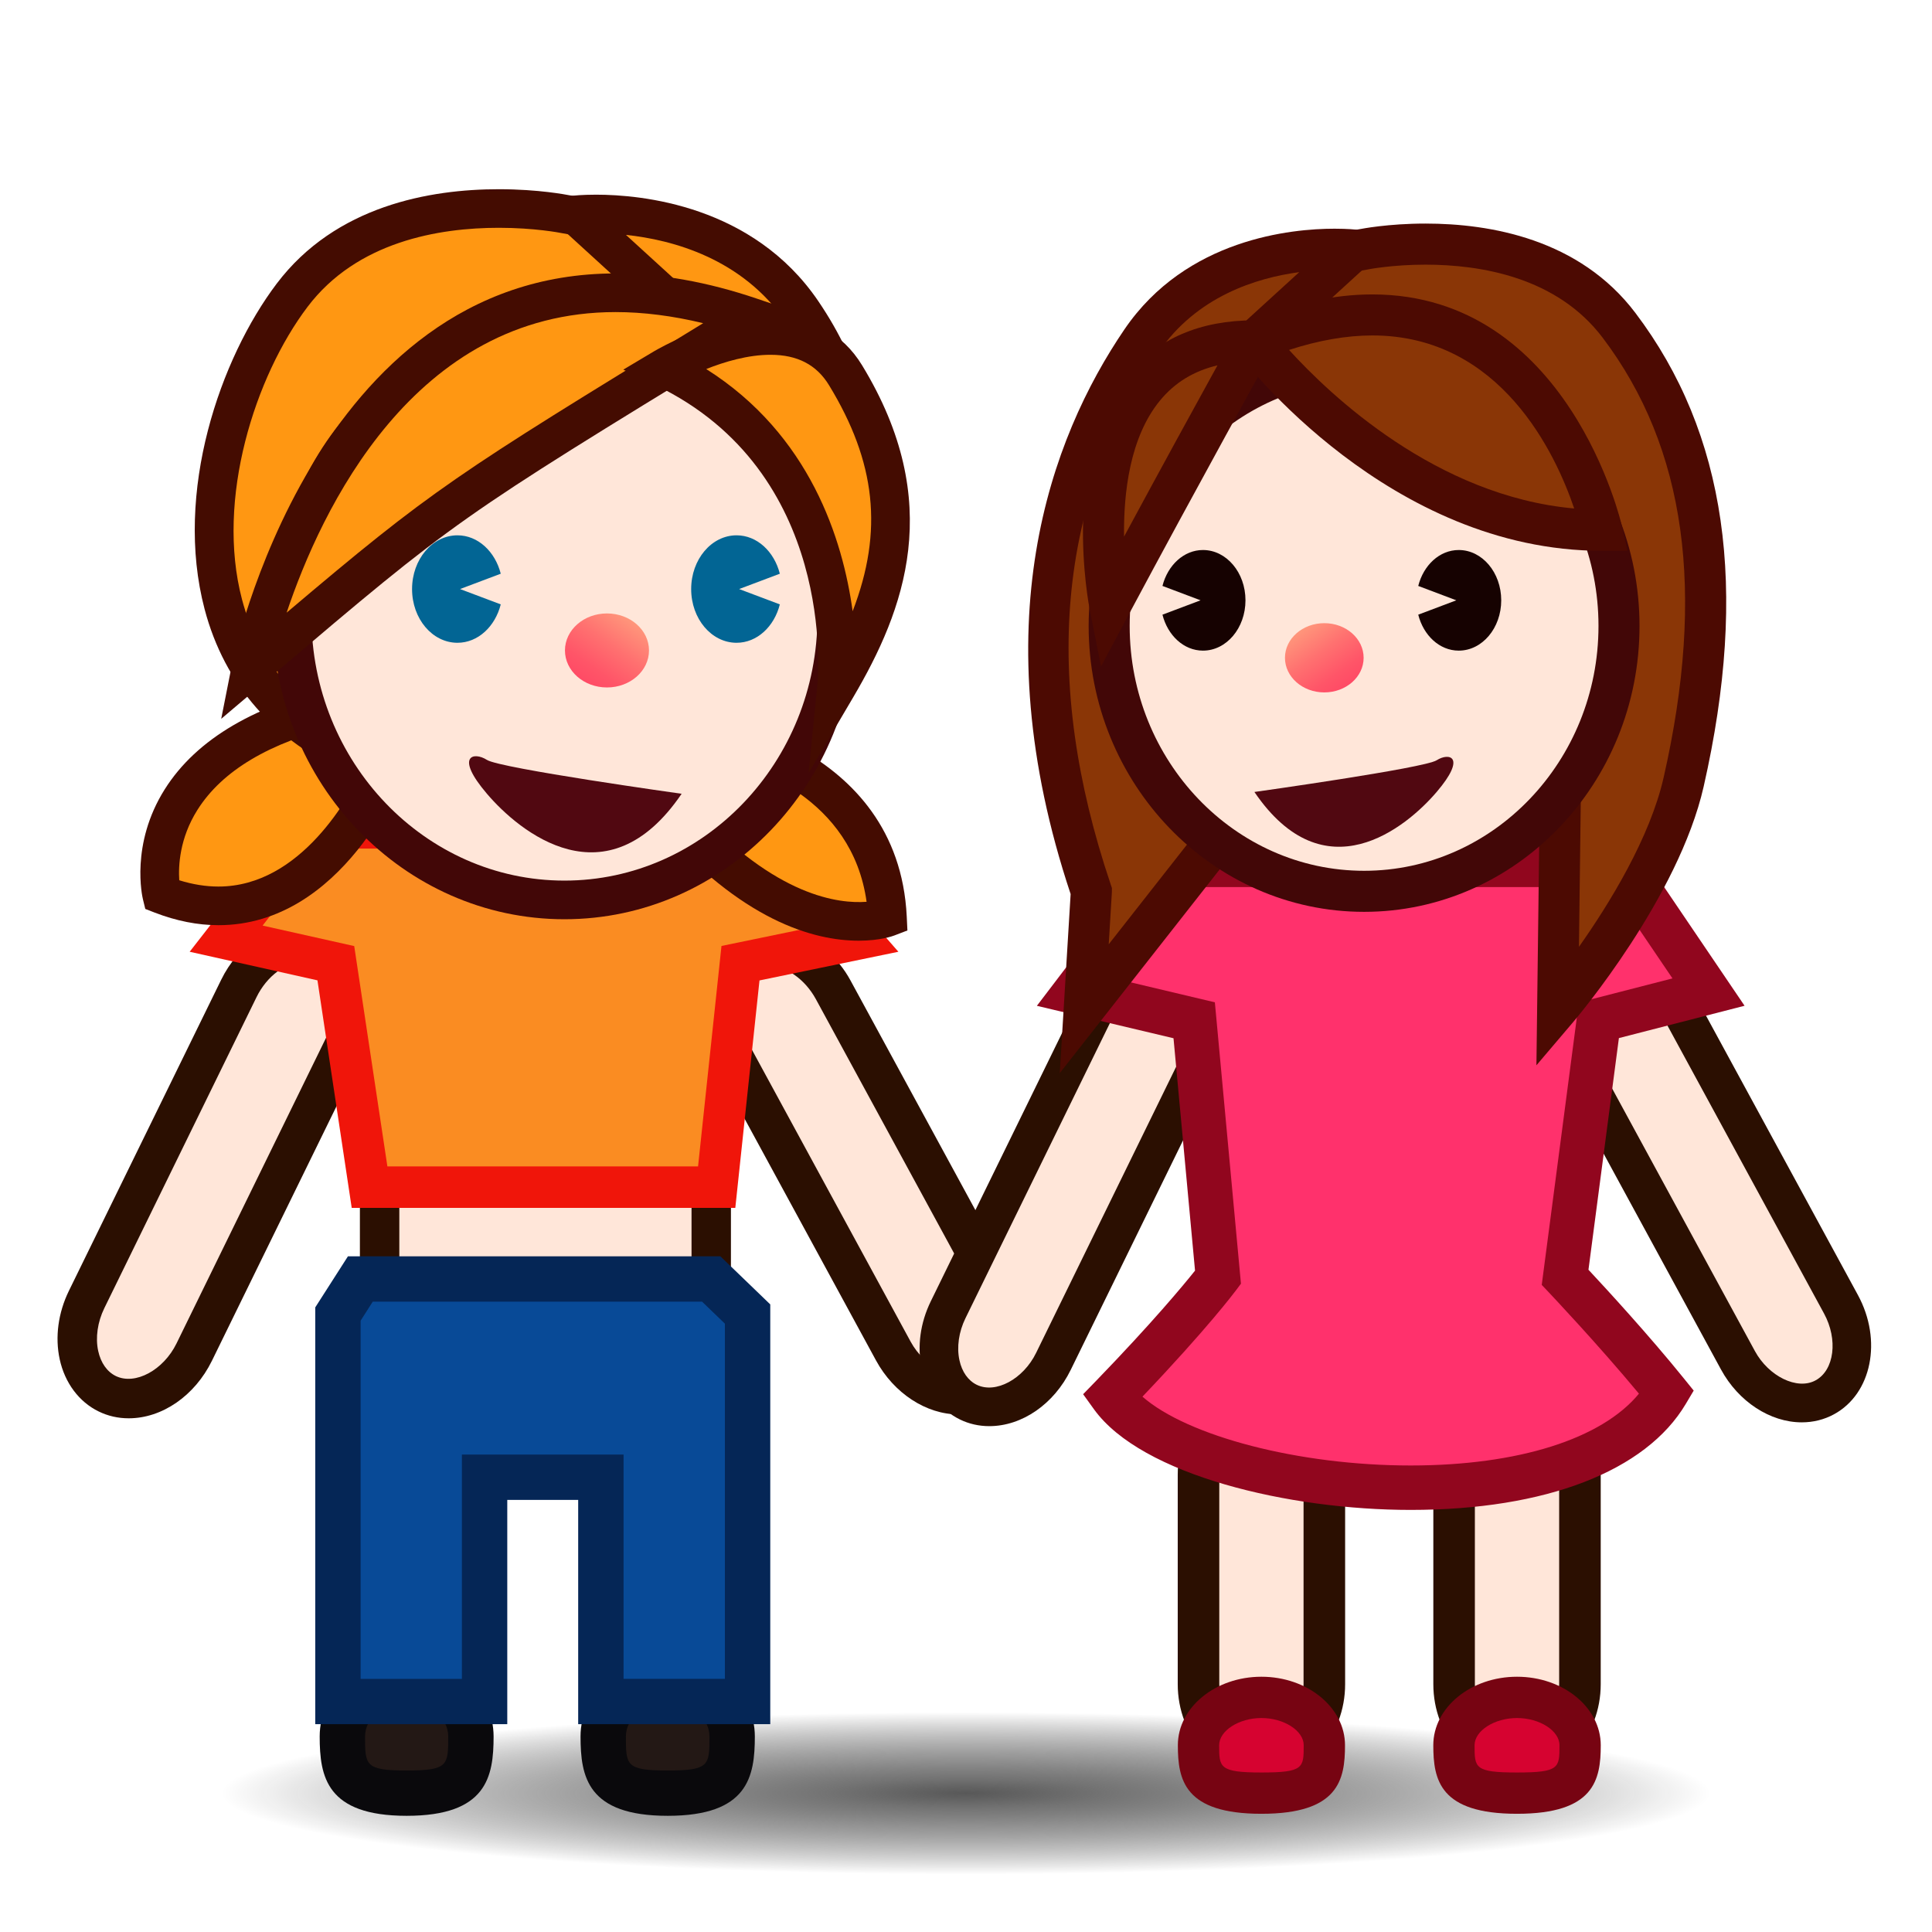 <?xml version="1.0" encoding="utf-8"?>
<!-- Generator: Adobe Illustrator 15.0.2, SVG Export Plug-In . SVG Version: 6.00 Build 0)  -->
<!DOCTYPE svg PUBLIC "-//W3C//DTD SVG 1.1//EN" "http://www.w3.org/Graphics/SVG/1.1/DTD/svg11.dtd">
<svg version="1.1" id="レイヤー_1" xmlns="http://www.w3.org/2000/svg" xmlns:xlink="http://www.w3.org/1999/xlink" x="0px"
	 y="0px" width="64px" height="64px" viewBox="0 0 64 64" style="enable-background:new 0 0 64 64;" xml:space="preserve">
<radialGradient id="SVGID_1_" cx="32" cy="60.067" r="24.667" gradientTransform="matrix(1 0 0 0.109 0 52.857)" gradientUnits="userSpaceOnUse">
	<stop  offset="0" style="stop-color:#585858"/>
	<stop  offset="0.19" style="stop-color:#535353;stop-opacity:0.81"/>
	<stop  offset="0.42" style="stop-color:#444444;stop-opacity:0.58"/>
	<stop  offset="0.671" style="stop-color:#2C2C2C;stop-opacity:0.329"/>
	<stop  offset="0.935" style="stop-color:#0A0A0A;stop-opacity:0.065"/>
	<stop  offset="1" style="stop-color:#000000;stop-opacity:0"/>
</radialGradient>
<ellipse style="fill:url(#SVGID_1_);" cx="32" cy="59.426" rx="26.924" ry="2.996"/>
<path style="fill:#FFE6D9;" d="M24.661,31.531c0.958-0.521,2.281,0.043,2.938,1.254
	l5.478,10.074c0.657,1.21,0.412,2.627-0.546,3.148
	c-0.958,0.521-2.281-0.043-2.939-1.253l-5.478-10.076
	C23.457,33.469,23.703,32.052,24.661,31.531z"/>
<path style="fill:#2B0F01;" d="M31.75,46.854c-1.069,0-2.141-0.702-2.731-1.788l-5.478-10.076
	c-0.388-0.714-0.531-1.515-0.403-2.255c0.136-0.786,0.578-1.433,1.21-1.777
	c1.245-0.678,3.017,0.03,3.823,1.516l5.478,10.074
	c0.831,1.529,0.469,3.339-0.807,4.033C32.509,46.763,32.142,46.854,31.75,46.854z
	 M25.441,31.99c-0.171,0-0.329,0.039-0.469,0.115
	c-0.284,0.155-0.479,0.458-0.547,0.854c-0.077,0.445,0.019,0.959,0.263,1.409
	l5.478,10.076c0.464,0.854,1.43,1.329,2.054,0.991
	c0.633-0.345,0.763-1.382,0.284-2.264l-5.478-10.074
	C26.666,32.435,26.029,31.99,25.441,31.99z"/>
<path style="fill:#FFE6D9;" d="M10.793,31.369c0.98,0.479,1.286,1.884,0.681,3.122
	L6.434,44.791c-0.605,1.237-1.903,1.857-2.883,1.378s-1.286-1.885-0.681-3.122
	l5.041-10.3C8.516,31.509,9.813,30.889,10.793,31.369z"/>
<path style="fill:#2B0F01;" d="M4.264,46.983c-0.354,0-0.689-0.076-1-0.229
	c-0.647-0.316-1.116-0.945-1.286-1.724c-0.16-0.734-0.052-1.541,0.305-2.271
	L7.325,32.46c0.566-1.158,1.648-1.906,2.755-1.906c0.354,0,0.69,0.077,1,0.229
	c0.647,0.317,1.116,0.945,1.286,1.724c0.16,0.734,0.052,1.541-0.305,2.271
	L7.02,45.078C6.453,46.235,5.372,46.983,4.264,46.983z M10.08,31.859
	c-0.604,0-1.24,0.472-1.583,1.174L3.456,43.334
	c-0.225,0.46-0.299,0.978-0.203,1.419c0.086,0.393,0.293,0.688,0.584,0.83
	c0.645,0.312,1.579-0.198,2.01-1.079l5.04-10.301
	c0.226-0.46,0.299-0.978,0.203-1.419c-0.085-0.393-0.293-0.687-0.584-0.829
	C10.376,31.891,10.233,31.859,10.08,31.859z"/>
<g>
	<path style="fill:#231815;" d="M15.6,57.521c0,1.038,0,1.879-2.128,1.879
		c-2.116,0-2.129-0.841-2.129-1.879c0-1.037,0.953-1.878,2.129-1.878
		C14.647,55.644,15.6,56.484,15.6,57.521z"/>
	<path style="fill:#0A090C;" d="M13.471,60.151c-2.658,0-2.881-1.299-2.881-2.63
		c0-1.45,1.292-2.629,2.881-2.629c1.588,0,2.88,1.179,2.88,2.629
		C16.351,58.853,16.129,60.151,13.471,60.151z M13.471,56.395
		c-0.76,0-1.378,0.506-1.378,1.127c0,0.955,0,1.128,1.378,1.128
		c1.377,0,1.377-0.173,1.377-1.128C14.848,56.9,14.23,56.395,13.471,56.395z"/>
</g>
<rect x="12.575" y="36.054" style="fill:#FFE6D9;" width="10.985" height="8.686"/>
<path style="fill:#2B0F01;" d="M24.213,45.392H11.922v-9.99h12.291V45.392z M13.228,44.087
	h9.68v-7.381h-9.68V44.087z"/>
<g>
	<path style="fill:#231815;" d="M24.253,57.521c0,1.038,0,1.879-2.135,1.879
		c-2.136,0-2.136-0.841-2.136-1.879c0-1.037,0.957-1.878,2.136-1.878
		C23.297,55.644,24.253,56.484,24.253,57.521z"/>
	<path style="fill:#0A090C;" d="M22.118,60.151c-2.664,0-2.887-1.299-2.887-2.63
		c0-1.45,1.295-2.629,2.887-2.629s2.887,1.179,2.887,2.629
		C25.005,58.853,24.782,60.151,22.118,60.151z M22.118,56.395
		c-0.763,0-1.384,0.506-1.384,1.127c0,0.955,0,1.128,1.384,1.128
		c1.384,0,1.384-0.173,1.384-1.128C23.502,56.9,22.881,56.395,22.118,56.395z"/>
</g>
<g>
	<polygon style="fill:#084A97;" points="11.937,42.367 11.194,43.528 11.194,48.936 11.194,56.365 
		16.053,56.365 16.053,48.936 19.905,48.936 19.905,56.365 24.765,56.365 
		24.765,48.936 24.765,43.528 23.561,42.367 	"/>
	<path style="fill:#052656;" d="M25.516,57.116h-6.363v-7.43h-2.349v7.43h-6.361V43.309
		l1.083-1.692h12.338l1.652,1.593V57.116z M20.656,55.614h3.357V43.848l-0.756-0.729
		H12.348l-0.402,0.63v11.866h3.355v-7.43H20.656V55.614z"/>
</g>
<g>
	<polygon style="fill:#FA8C22;" points="25.258,27.423 10.348,27.423 7.491,31.094 11.125,31.907 
		12.242,39.325 23.741,39.325 24.529,31.907 28.468,31.094 	"/>
	<path style="fill:#F0150A;" d="M24.358,40.012H11.651l-1.135-7.537L6.283,31.528l3.729-4.792
		h15.559l4.189,4.792l-4.601,0.95L24.358,40.012z M12.833,38.639h10.291
		l0.776-7.303l3.277-0.676l-2.229-2.55H10.684l-1.985,2.551l3.035,0.679
		L12.833,38.639z"/>
</g>
<g>
	<path style="fill:#FF9712;" d="M5.356,29.634c0,0-1.157-4.762,6.146-6.31l1.288,1.995
		C12.79,25.319,10.362,31.577,5.356,29.634z"/>
	<path style="fill:#440C01;" d="M7.235,30.648c-0.687,0-1.396-0.141-2.11-0.417l-0.312-0.121
		l-0.079-0.324c-0.018-0.074-0.423-1.818,0.721-3.636
		c1.059-1.682,3.049-2.843,5.915-3.451l0.431-0.091l1.704,2.639l-0.118,0.304
		C13.306,25.759,11.361,30.648,7.235,30.648z M5.938,29.16
		c0.444,0.138,0.879,0.208,1.297,0.208c2.745,0,4.38-3.028,4.831-3.991
		l-0.858-1.33c-2.282,0.55-3.852,1.485-4.669,2.784
		C5.945,27.772,5.907,28.691,5.938,29.16z"/>
</g>
<g>
	<path style="fill:#FF9712;" d="M22.269,26.882L23.25,24.336c0,0,5.889,0.756,6.147,6.055
		C29.397,30.392,26.338,31.564,22.269,26.882z"/>
	<path style="fill:#440C01;" d="M28.452,31.162c-1.51,0-3.893-0.67-6.666-3.86l-0.252-0.291
		l1.3-3.374l0.498,0.064c0.064,0.008,6.424,0.892,6.705,6.659l0.022,0.463
		l-0.433,0.166C29.58,31.007,29.155,31.162,28.452,31.162z M23.006,26.749
		c2.703,2.976,4.812,3.192,5.701,3.124C28.225,26.417,24.925,25.348,23.656,25.062
		L23.006,26.749z"/>
</g>
<g>
	<path style="fill:#FF9712;" d="M18.698,7.088c0,0-6.059-1.227-9.021,2.692
		c-2.962,3.917-4.633,12.339,2.146,15.271c3.572,1.547,10.757-10.42,10.757-10.42
		S27.708,8.586,18.698,7.088z"/>
	<path style="fill:#440C01;" d="M12.511,25.83h-0c-0.333,0-0.65-0.064-0.942-0.19
		c-2.475-1.071-4.132-2.959-4.791-5.46c-1.024-3.886,0.521-8.314,2.388-10.784
		c1.954-2.585,5.081-3.128,7.36-3.128c1.323,0,2.26,0.187,2.299,0.194
		c3.101,0.515,5.001,1.646,5.628,3.355c0.858,2.341-1.05,4.818-1.349,5.187
		C22.324,16.295,16.443,25.83,12.511,25.83z M16.526,7.546
		c-1.988,0-4.702,0.455-6.339,2.62c-1.74,2.302-3.045,6.368-2.171,9.687
		c0.563,2.138,1.93,3.69,4.062,4.612c0.133,0.058,0.275,0.085,0.435,0.085
		c2.453,0,7.141-6.285,9.52-10.248l0.06-0.083
		c0.018-0.021,1.815-2.185,1.159-3.966c-0.451-1.226-2.062-2.102-4.657-2.533
		C18.563,7.713,17.712,7.546,16.526,7.546z"/>
</g>
<g>
	<path style="fill:#FF9712;" d="M22.58,10.331L19.059,7.118c0,0,4.949-0.559,7.516,3.213
		c5.598,8.225-3.996,15.964-3.996,15.964V10.331z"/>
	<path style="fill:#440C01;" d="M21.939,27.634V10.613L17.591,6.644l1.396-0.162
		c0,0,0.286-0.033,0.76-0.033c1.491,0,5.194,0.343,7.357,3.522
		c5.862,8.612-4.022,16.741-4.123,16.822L21.939,27.634z M20.735,7.781l2.484,2.268
		v14.797c2.249-2.233,6.985-8.045,2.827-14.155
		C24.595,8.558,22.27,7.943,20.735,7.781z"/>
</g>
<ellipse style="fill:#FFE6D9;" cx="18.698" cy="20.422" rx="9.021" ry="9.389"/>
<path style="fill:#420707;" d="M18.698,30.451c-5.327,0-9.662-4.499-9.662-10.029
	c0-5.531,4.334-10.031,9.662-10.031s9.662,4.5,9.662,10.031
	C28.359,25.952,24.025,30.451,18.698,30.451z M18.698,11.671
	c-4.622,0-8.381,3.926-8.381,8.751c0,4.824,3.76,8.749,8.381,8.749
	s8.381-3.925,8.381-8.749C27.079,15.597,23.319,11.671,18.698,11.671z"/>
<linearGradient id="SVGID_2_" gradientUnits="userSpaceOnUse" x1="-205.279" y1="20.189" x2="-203.028" y2="23.367" gradientTransform="matrix(-1 0 0 1 -184.212 0)">
	<stop  offset="0" style="stop-color:#FFA67F"/>
	<stop  offset="0.097" style="stop-color:#FF967B"/>
	<stop  offset="0.366" style="stop-color:#FF7170"/>
	<stop  offset="0.614" style="stop-color:#FF5568"/>
	<stop  offset="0.834" style="stop-color:#FF4564"/>
	<stop  offset="1" style="stop-color:#FF3F62"/>
</linearGradient>
<ellipse style="fill:url(#SVGID_2_);" cx="20.107" cy="21.547" rx="1.392" ry="1.226"/>
<g>
	<path style="fill:#026594;" d="M24.4,17.733c0.68,0,1.247,0.539,1.433,1.272l-1.348,0.508
		l1.348,0.508c-0.185,0.734-0.753,1.272-1.433,1.272
		c-0.831,0-1.504-0.795-1.504-1.779S23.569,17.733,24.4,17.733z"/>
	<g>
		<path style="fill:#026594;" d="M15.154,17.733c0.68,0,1.248,0.539,1.434,1.272l-1.348,0.508
			l1.348,0.508c-0.186,0.734-0.754,1.272-1.434,1.272
			c-0.831,0-1.504-0.795-1.504-1.779S14.323,17.733,15.154,17.733z"/>
	</g>
</g>
<path style="fill:#510811;" d="M22.58,26.295c0,0-6.012-0.841-6.449-1.122
	c-0.439-0.282-1.079-0.141,0,1.122C17.207,27.558,20.1,29.942,22.58,26.295z"/>
<g>
	<path style="fill:#FF9712;" d="M24.862,10.498c-10.303,6.298-9.951,6.04-16.55,11.641
		C8.312,22.138,11.51,5.973,24.862,10.498z"/>
	<path style="fill:#440C01;" d="M7.328,23.812l0.356-1.798
		c0.026-0.13,2.68-12.956,12.707-12.956c1.472,0,3.045,0.28,4.677,0.833
		l1.295,0.439l-1.967,1.202c-9.287,5.676-9.287,5.676-15.349,10.822L7.328,23.812z
		 M20.391,10.338c-6.694,0-9.76,6.57-10.896,9.957
		c4.831-4.089,5.537-4.541,13.798-9.589C22.285,10.462,21.313,10.338,20.391,10.338
		z"/>
</g>
<g>
	<path style="fill:#FF9712;" d="M27.711,22.773c0,0,0.768-7.479-5.712-10.59
		c0,0,4.298-2.565,6.011,0.247C30.375,16.312,29.641,19.494,27.711,22.773z"/>
	<path style="fill:#440C01;" d="M26.785,25.608l0.289-2.899
		c0.029-0.288,0.633-7.075-5.353-9.948l-1.074-0.516l1.023-0.61
		c0.08-0.047,1.967-1.161,3.854-1.161c1.336,0,2.385,0.562,3.032,1.624
		c2.77,4.547,1.406,8.112-0.293,11.001L26.785,25.608z M23.395,12.225
		c3.438,2.174,4.525,5.646,4.85,8.022c1.029-2.667,0.762-4.952-0.781-7.484
		c-0.414-0.68-1.048-1.01-1.939-1.01
		C24.775,11.752,23.996,11.986,23.395,12.225z"/>
</g>
<path style="fill:#FFE6D9;" d="M52.742,32.113c0.938-0.51,2.233,0.042,2.878,1.228
	l5.364,9.865c0.645,1.185,0.403,2.571-0.535,3.082s-2.234-0.042-2.878-1.227
	l-5.364-9.866C51.563,34.011,51.804,32.624,52.742,32.113z"/>
<path style="fill:#2B0F01;" d="M59.685,47.117c-1.047,0-2.097-0.687-2.675-1.751l-5.364-9.865
	c-0.813-1.498-0.459-3.27,0.791-3.949c1.223-0.661,2.954,0.031,3.745,1.483
	l5.364,9.865c0.814,1.497,0.459,3.269-0.791,3.949
	C60.428,47.027,60.067,47.117,59.685,47.117z M53.507,32.562
	c-0.168,0-0.322,0.038-0.46,0.112c-0.62,0.337-0.748,1.352-0.278,2.216
	l5.364,9.865c0.453,0.836,1.401,1.306,2.011,0.971
	c0.621-0.338,0.749-1.353,0.279-2.215l-5.364-9.865
	C54.706,32.998,54.082,32.562,53.507,32.562z"/>
<path style="fill:#FFE6D9;" d="M39.166,31.955c0.959,0.469,1.259,1.845,0.666,3.057
	l-4.936,10.085c-0.593,1.212-1.863,1.818-2.822,1.349
	c-0.959-0.469-1.26-1.845-0.667-3.057l4.935-10.085
	C36.936,32.092,38.206,31.485,39.166,31.955z"/>
<path style="fill:#FFE6D9;" d="M43.871,48.848c0-1.336-0.934-2.418-2.085-2.418l0,0
	c-1.151,0-2.084,1.082-2.084,2.418v6.943c0,1.335,0.933,2.418,2.084,2.418l0,0
	c1.151,0,2.085-1.083,2.085-2.418V48.848z"/>
<path style="fill:#2B0F01;" d="M32.772,47.243c-0.346,0-0.676-0.075-0.979-0.224
	c-0.633-0.31-1.092-0.925-1.259-1.688c-0.157-0.72-0.05-1.51,0.3-2.225
	l4.935-10.085c0.555-1.133,1.614-1.865,2.699-1.865
	c0.346,0,0.676,0.075,0.979,0.224c1.277,0.625,1.708,2.379,0.959,3.911
	l-4.936,10.086C34.916,46.511,33.857,47.243,32.772,47.243z M38.468,32.435
	c-0.592,0-1.215,0.462-1.551,1.15l-4.936,10.085
	c-0.22,0.45-0.293,0.957-0.198,1.39c0.083,0.384,0.287,0.673,0.571,0.812
	c0.633,0.31,1.547-0.193,1.968-1.055l4.936-10.086
	c0.433-0.883,0.262-1.891-0.373-2.202C38.758,32.467,38.617,32.435,38.468,32.435z
	"/>
<path style="fill:#2B0F01;" d="M41.786,58.897c-1.528,0-2.772-1.394-2.772-3.106v-6.943
	c0-1.713,1.244-3.106,2.772-3.106c1.529,0,2.773,1.394,2.773,3.106v6.943
	C44.56,57.504,43.315,58.897,41.786,58.897z M41.786,47.118
	c-0.77,0-1.396,0.775-1.396,1.729v6.943c0,0.954,0.626,1.729,1.396,1.729
	c0.771,0,1.396-0.775,1.396-1.729v-6.943
	C43.183,47.894,42.557,47.118,41.786,47.118z"/>
<path style="fill:#FFE6D9;" d="M52.338,48.848c0-1.336-0.933-2.418-2.085-2.418l0,0
	c-1.151,0-2.084,1.082-2.084,2.418v6.943c0,1.335,0.933,2.418,2.084,2.418l0,0
	c1.152,0,2.085-1.083,2.085-2.418V48.848z"/>
<path style="fill:#2B0F01;" d="M50.253,58.897c-1.528,0-2.772-1.394-2.772-3.106v-6.943
	c0-1.713,1.244-3.106,2.772-3.106c1.529,0,2.773,1.394,2.773,3.106v6.943
	C53.026,57.504,51.782,58.897,50.253,58.897z M50.253,47.118
	c-0.77,0-1.396,0.775-1.396,1.729v6.943c0,0.954,0.626,1.729,1.396,1.729
	c0.771,0,1.396-0.775,1.396-1.729v-6.943
	C51.649,47.894,51.023,47.118,50.253,47.118z"/>
<g>
	<path style="fill:#D60330;" d="M43.871,57.813c0,0.877,0,1.587-2.085,1.587
		c-2.07,0-2.084-0.71-2.084-1.587c0-0.875,0.933-1.585,2.084-1.585
		S43.871,56.938,43.871,57.813z"/>
	<path style="fill:#770412;" d="M41.786,60.084c-2.554,0-2.768-1.122-2.768-2.271
		c0-1.251,1.242-2.269,2.768-2.269c1.526,0,2.769,1.018,2.769,2.269
		C44.555,58.962,44.341,60.084,41.786,60.084z M41.786,56.912
		c-0.746,0-1.4,0.421-1.4,0.901c0,0.73,0,0.903,1.4,0.903
		c1.401,0,1.401-0.155,1.401-0.903C43.188,57.333,42.533,56.912,41.786,56.912z"/>
</g>
<g>
	<path style="fill:#D60330;" d="M52.344,57.813c0,0.877,0,1.587-2.091,1.587
		c-2.09,0-2.09-0.71-2.09-1.587c0-0.875,0.936-1.585,2.09-1.585
		C51.408,56.229,52.344,56.938,52.344,57.813z"/>
	<path style="fill:#770412;" d="M50.253,60.084c-2.559,0-2.773-1.122-2.773-2.271
		c0-1.251,1.244-2.269,2.773-2.269s2.774,1.018,2.774,2.269
		C53.027,58.962,52.812,60.084,50.253,60.084z M50.253,56.912
		c-0.749,0-1.406,0.421-1.406,0.901c0,0.748,0,0.903,1.406,0.903
		c1.407,0,1.407-0.155,1.407-0.903C51.66,57.333,51.003,56.912,50.253,56.912z"/>
</g>
<g>
	<path style="fill:#FF316C;" d="M38.829,28.649h14.911l2.855,4.214l-3.633,0.935L51.846,42.312
		c0,0,1.909,2.013,3.367,3.818c-2.869,4.837-15.956,3.479-18.376,0.123
		c2.505-2.589,3.51-3.941,3.51-3.941l-0.789-8.515l-3.938-0.935L38.829,28.649z"
		/>
	<path style="fill:#91061E;" d="M46.729,50.018c-4.018,0-8.911-1.146-10.489-3.333l-0.36-0.5
		l0.429-0.442c1.873-1.937,2.901-3.179,3.278-3.652l-0.713-7.698l-4.526-1.074
		l4.117-5.404h15.666l3.66,5.402l-4.163,1.071L52.62,42.062
		c0.563,0.603,1.995,2.157,3.165,3.606l0.321,0.397l-0.261,0.439
		C54.522,48.737,51.199,50.018,46.729,50.018z M37.845,46.266
		c1.498,1.31,5.18,2.28,8.885,2.28c3.564,0,6.332-0.881,7.562-2.379
		c-1.363-1.642-2.962-3.33-2.979-3.349l-0.241-0.254l1.228-9.355l3.103-0.798
		l-2.051-3.026h-14.156l-2.303,3.023l3.351,0.795l0.864,9.321L40.938,42.751
		C40.897,42.805,40.006,43.997,37.845,46.266z"/>
</g>
<g>
	<path style="fill:#8A3606;" d="M45.188,8.256c0,0,5.672-1.148,8.444,2.52
		c2.773,3.667,3.657,8.457,2.141,15.13c-0.808,3.553-4.174,7.508-4.174,7.508
		l0.127-10.09l-10.172-8.007C41.554,15.316,36.753,9.658,45.188,8.256z"/>
	<path style="fill:#4C0A02;" d="M50.896,35.289l0.146-11.639l-10.007-7.894
		c-0.089-0.105-2.179-2.607-1.311-4.975c0.597-1.63,2.397-2.705,5.352-3.196
		C45.09,7.583,45.975,7.406,47.221,7.406c2.151,0,5.104,0.513,6.953,2.959
		c3.016,3.987,3.755,9.12,2.262,15.691c-0.835,3.674-4.178,7.631-4.319,7.797
		L50.896,35.289z M42.034,14.83l10.375,8.167l-0.104,8.368
		c1.011-1.434,2.35-3.609,2.805-5.609c1.399-6.156,0.738-10.922-2.02-14.569
		c-1.512-2-4.026-2.42-5.869-2.42c-1.101,0-1.892,0.155-1.899,0.157
		c-2.421,0.403-3.906,1.205-4.319,2.323C40.456,12.727,41.786,14.515,42.034,14.83z"
		/>
</g>
<g>
	<path style="fill:#8A3606;" d="M41.554,11.291l3.296-3.008c0,0-4.632-0.523-7.036,3.008
		c-5.239,7.7-2.385,16.09-1.66,18.235l-0.236,3.888l5.637-7.179V11.291z"/>
	<path style="fill:#4C0A02;" d="M35.106,35.548l0.36-5.931
		c-2.973-8.924-0.675-15.095,1.784-18.708c2.049-3.008,5.546-3.333,6.955-3.333
		c0.449,0,0.72,0.031,0.72,0.031L46.406,7.78l-4.173,3.811v14.879L35.106,35.548z
		 M43.04,9.015C41.626,9.204,39.641,9.815,38.375,11.674
		c-3.341,4.91-3.873,10.837-1.583,17.618l0.042,0.126l-0.002,0.149l-0.104,1.713
		l4.146-5.28V10.991L43.04,9.015z"/>
</g>
<ellipse style="fill:#FFE6D9;" cx="45.188" cy="20.736" rx="8.444" ry="8.791"/>
<path style="fill:#420707;" d="M45.188,30.206c-5.031,0-9.125-4.248-9.125-9.47
	c0-5.221,4.094-9.469,9.125-9.469c5.03,0,9.123,4.248,9.123,9.469
	C54.312,25.958,50.219,30.206,45.188,30.206z M45.188,12.626
	c-4.282,0-7.766,3.638-7.766,8.109c0,4.472,3.483,8.111,7.766,8.111
	c4.281,0,7.764-3.639,7.764-8.111C52.952,16.265,49.47,12.626,45.188,12.626z"/>
<linearGradient id="SVGID_3_" gradientUnits="userSpaceOnUse" x1="-21.228" y1="20.52" x2="-19.121" y2="23.493" gradientTransform="matrix(1 0 0 1 64.197 0)">
	<stop  offset="0" style="stop-color:#FFA67F"/>
	<stop  offset="0.097" style="stop-color:#FF967B"/>
	<stop  offset="0.366" style="stop-color:#FF7170"/>
	<stop  offset="0.614" style="stop-color:#FF5568"/>
	<stop  offset="0.834" style="stop-color:#FF4564"/>
	<stop  offset="1" style="stop-color:#FF3F62"/>
</linearGradient>
<ellipse style="fill:url(#SVGID_3_);" cx="43.869" cy="21.79" rx="1.303" ry="1.147"/>
<g>
	<path style="fill:#160201;" d="M39.85,18.22c-0.636,0-1.168,0.504-1.342,1.19l1.262,0.476
		l-1.262,0.476c0.173,0.687,0.706,1.191,1.342,1.191
		c0.778,0,1.408-0.746,1.408-1.667C41.258,18.967,40.628,18.22,39.85,18.22z"/>
	<g>
		<path style="fill:#160201;" d="M48.323,18.22c-0.637,0-1.168,0.504-1.342,1.19l1.261,0.476
			l-1.261,0.476c0.174,0.687,0.705,1.191,1.342,1.191
			c0.777,0,1.407-0.746,1.407-1.667C49.73,18.967,49.101,18.22,48.323,18.22z"/>
	</g>
</g>
<path style="fill:#510811;" d="M41.554,26.235c0,0,5.627-0.788,6.037-1.05
	c0.41-0.263,1.009-0.132,0,1.05C46.583,27.416,43.875,29.649,41.554,26.235z"/>
<g>
	<path style="fill:#8A3606;" d="M41.554,11.291c0,0-2.499,4.513-4.785,8.79
		C36.769,20.081,35.021,11.291,41.554,11.291z"/>
	<path style="fill:#4C0A02;" d="M36.473,22.077l-0.371-1.864
		c-0.041-0.206-0.976-5.068,1.272-7.807c0.978-1.191,2.384-1.795,4.18-1.795
		h1.153l-0.559,1.009c-0.025,0.045-2.522,4.557-4.78,8.78L36.473,22.077z
		 M40.33,12.103c-0.789,0.187-1.418,0.573-1.905,1.167
		c-0.999,1.218-1.209,3.063-1.189,4.506C38.464,15.5,39.639,13.357,40.33,12.103z"/>
</g>
<g>
	<path style="fill:#8A3606;" d="M41.554,11.291c0,0,4.733,6.275,11.51,6.275
		C53.063,17.566,50.84,7.487,41.554,11.291z"/>
	<path style="fill:#4C0A02;" d="M53.91,18.246h-0.847c-7.034,0-11.851-6.278-12.053-6.545
		l-0.531-0.705l0.816-0.334c1.472-0.603,2.874-0.909,4.166-0.909
		c6.498,0,8.249,7.59,8.266,7.667L53.91,18.246z M42.702,11.592
		c1.356,1.492,4.877,4.844,9.445,5.252c-0.609-1.797-2.428-5.732-6.686-5.732
		C44.604,11.113,43.679,11.274,42.702,11.592z"/>
</g>
</svg>
